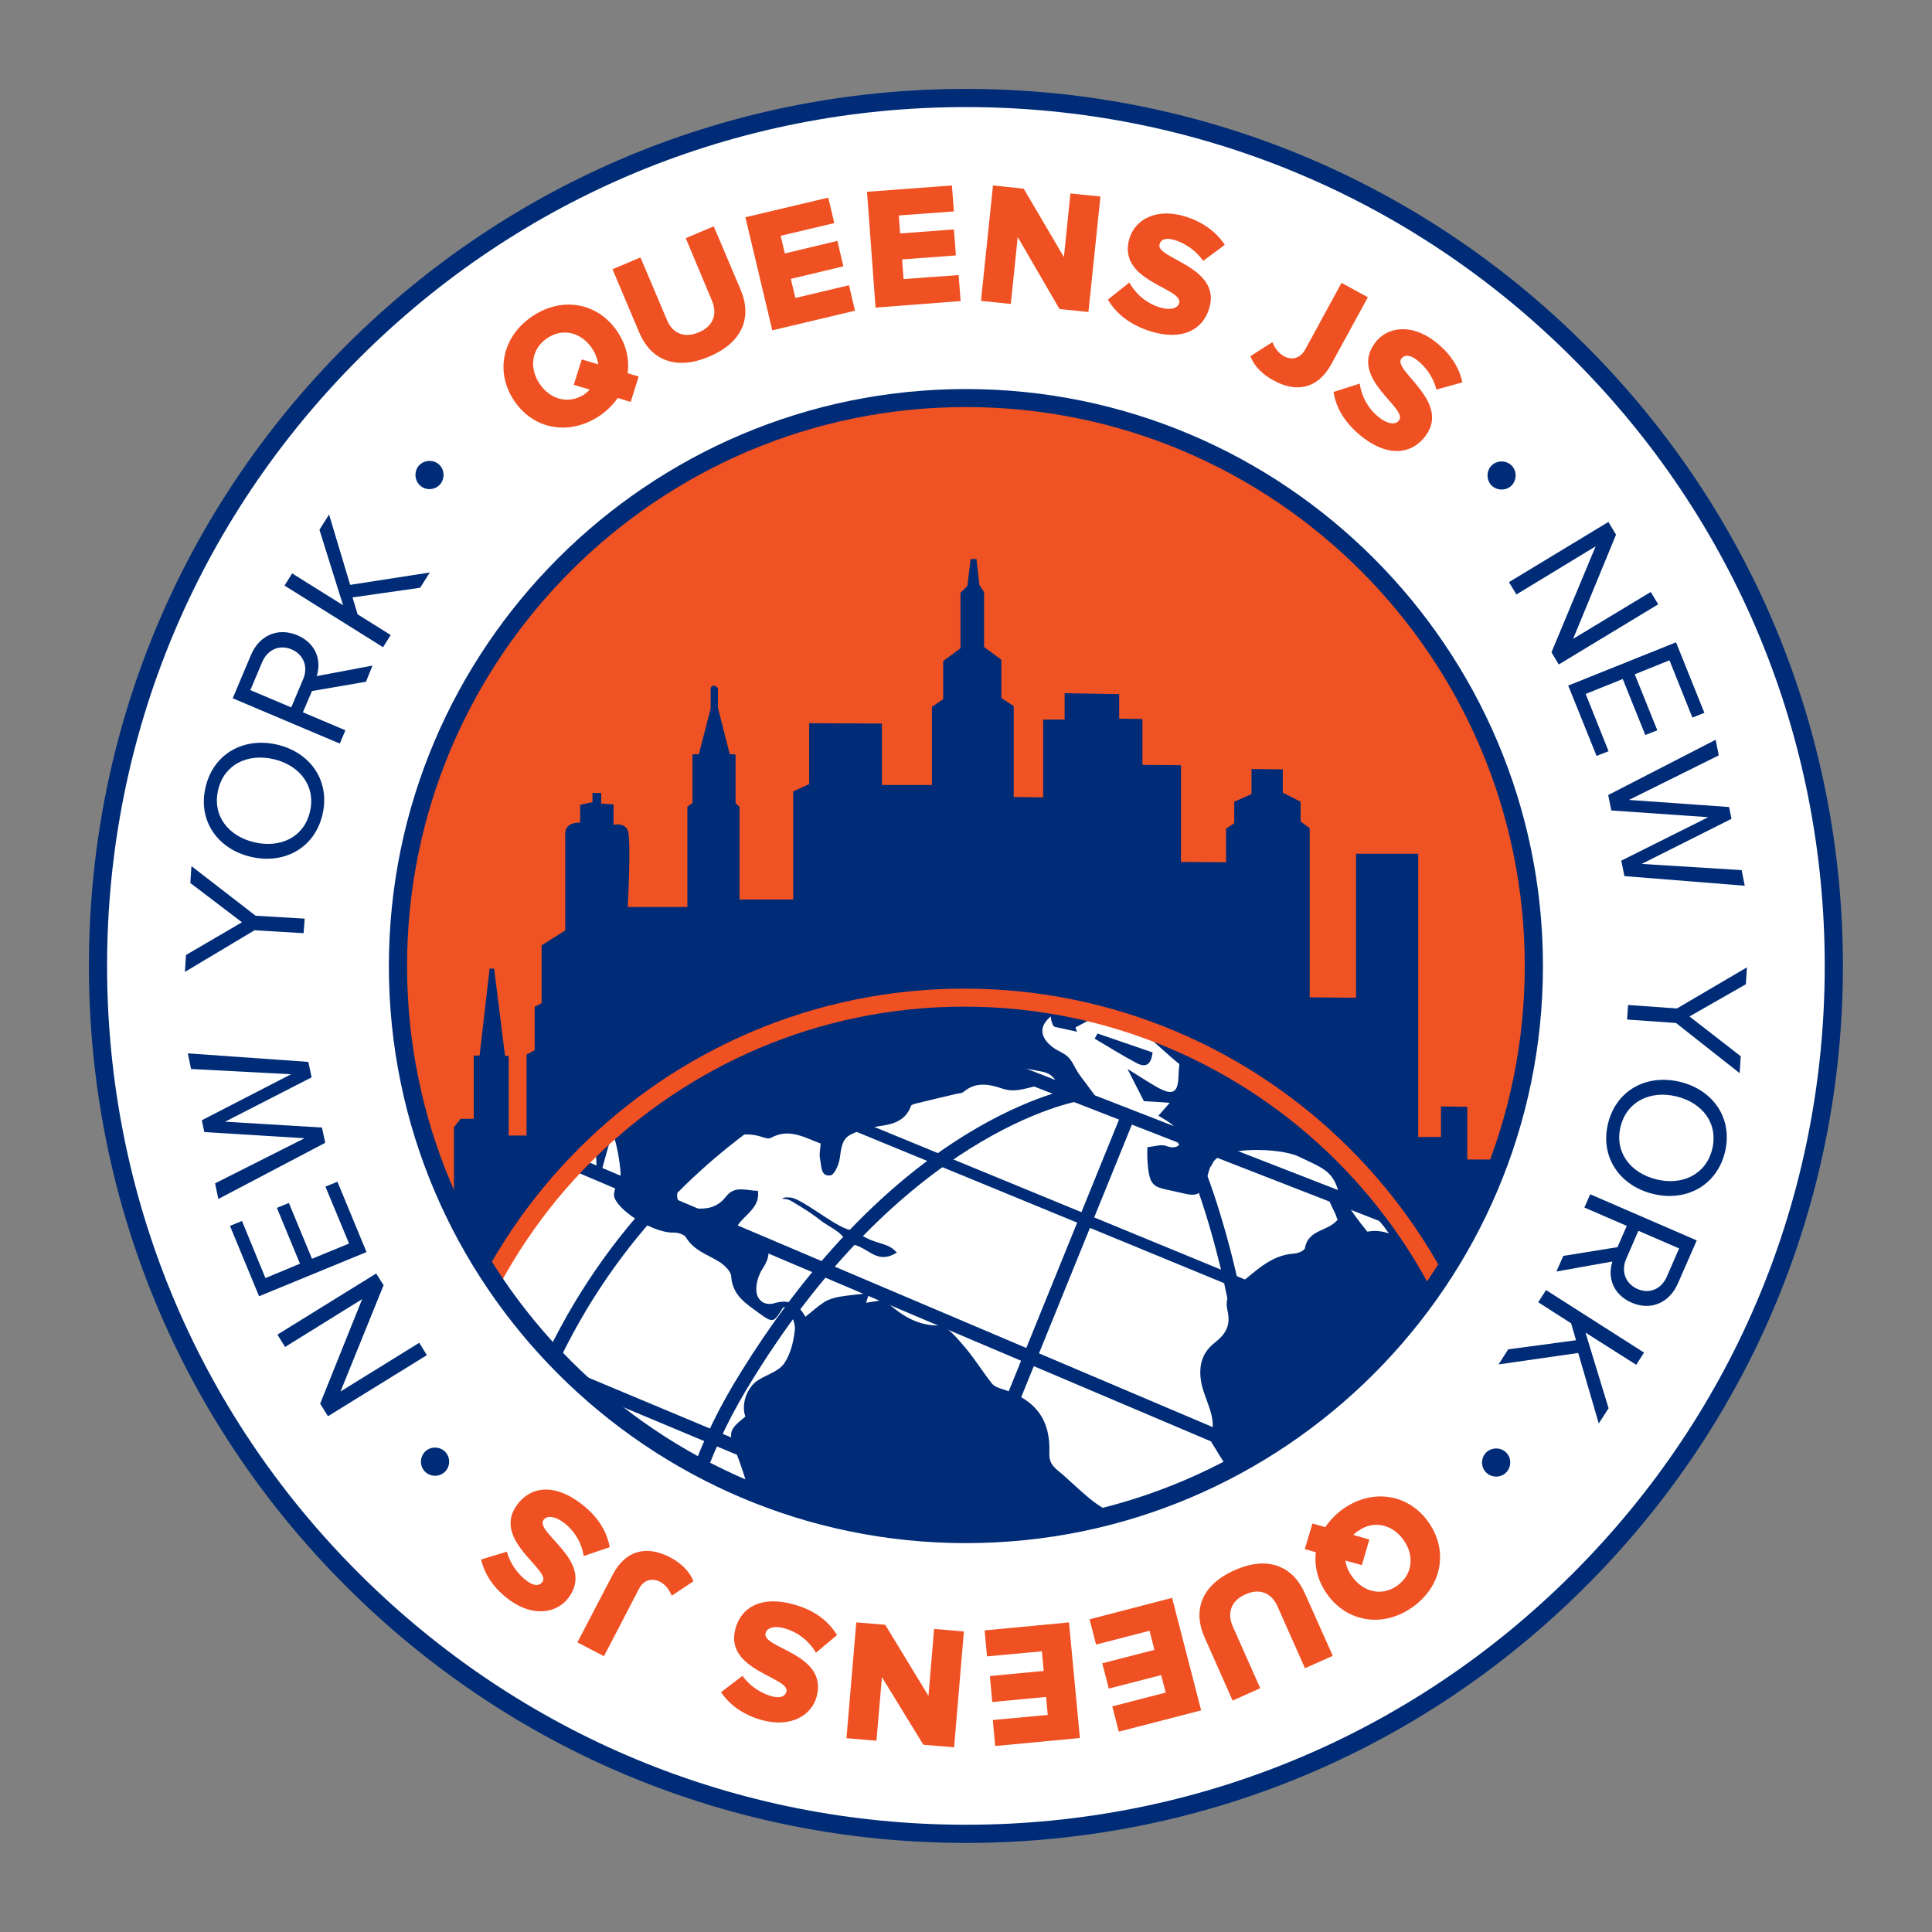 <?xml version="1.0" encoding="utf-8"?>
<!-- Generator: Adobe Illustrator 18.0.0, SVG Export Plug-In . SVG Version: 6.00 Build 0)  -->
<!DOCTYPE svg PUBLIC "-//W3C//DTD SVG 1.1//EN" "http://www.w3.org/Graphics/SVG/1.1/DTD/svg11.dtd">
<svg version="1.1" id="Layer_1" xmlns="http://www.w3.org/2000/svg" xmlns:xlink="http://www.w3.org/1999/xlink" x="0px" y="0px"
	 viewBox="0 0 1062.7 1062.7" enable-background="new 0 0 1062.7 1062.7" xml:space="preserve">
<rect x="0" y="0" width="1062.7" height="1062.7" fill="#808080" stroke="none"/>
<g>
	<g>
		<circle fill="#FFFFFF" cx="531.3" cy="531.3" r="477.4"/>
		<path fill="#002C77" d="M531.3,1013.7c-128.9,0-250-50.2-341.1-141.3C99.1,781.3,48.9,660.2,48.9,531.3s50.2-250,141.3-341.1
			C281.4,99.1,402.5,48.9,531.3,48.9s250,50.2,341.1,141.3s141.3,212.3,141.3,341.1s-50.2,250-141.3,341.1
			C781.3,963.6,660.2,1013.7,531.3,1013.7z M531.3,58.9c-126.2,0-244.8,49.1-334,138.4S58.9,405.2,58.9,531.3s49.1,244.8,138.4,334
			s207.9,138.4,334,138.4c126.2,0,244.8-49.1,334-138.4c89.2-89.2,138.4-207.9,138.4-334s-49.1-244.8-138.4-334
			C776.2,108.1,657.5,58.9,531.3,58.9z"/>
	</g>
	<g>
		<path fill="#EF5123" d="M282.8,220.4c-10.8-16.2-6.2-35.6,10.1-46.5c16.2-10.9,35.9-7.6,46.7,8.5c4.9,7.3,6.7,15.3,5.6,22.9
			l6.1,1.8l-4.4,14l-7.1-2.2c-2.6,3.7-6,7.1-10.1,9.9C313.3,239.7,293.6,236.5,282.8,220.4z M324.4,214.3l-8.8-2.6l4.4-14l9.1,2.7
			c-0.5-2.9-1.5-5.9-3.4-8.7c-5.8-8.7-15.9-11.6-24.7-5.7c-8.8,5.9-10,16.4-4.2,25.1c5.8,8.6,15.9,11.6,24.8,5.7
			C322.5,216,323.5,215.3,324.4,214.3z"/>
		<path fill="#EF5123" d="M351.7,183.1l-14.8-35l15.4-6.5l14.6,34.5c2.9,7,9.2,10.2,17.5,6.7c8.1-3.4,10.2-10.2,7.3-17.2L377.2,131
			l15.4-6.5l14.8,34.9c6.2,14.6,1.6,28.7-17.2,36.7C371.2,204.2,357.8,197.5,351.7,183.1z"/>
		<path fill="#EF5123" d="M424.8,181.7L410,119.5l45.6-10.8l3.3,14l-29.5,7l2.3,9.7l28.9-6.9l3.3,14l-28.9,6.9l2.5,10.5l29.5-7
			l3.3,14L424.8,181.7z"/>
		<path fill="#EF5123" d="M481.6,169.2l-4.7-63.7l46.7-3.5l1.1,14.3l-30.3,2.2l0.7,9.9l29.6-2.2l1.1,14.3l-29.6,2.2l0.8,10.8
			l30.3-2.2l1.1,14.3L481.6,169.2z"/>
		<path fill="#EF5123" d="M582.8,170l-23-39.6l-3.8,36.8l-16.4-1.7l6.6-63.5l16.9,1.8l22.1,37.6l3.6-35l16.5,1.7l-6.6,63.5
			L582.8,170z"/>
		<path fill="#EF5123" d="M609.4,164.8l11.8-9.4c3.1,5.7,8.9,11.4,17.2,13.8c5.4,1.6,9.4,0.4,10.2-2.5c2.4-8.4-34.3-11.8-27.4-35.4
			c3-10.3,14.4-17,30.1-12.4c9.8,2.9,17.5,8.3,22.4,15.8l-11.9,8.8c-3.9-5.7-10-9.8-16.1-11.6c-4.6-1.3-7.2-0.1-7.9,2.5
			c-2.3,7.8,34.1,12.2,27.4,35c-3.6,12.3-15.1,17.9-31.5,13.1C621.4,178.8,613.9,172.4,609.4,164.8z"/>
		<path fill="#EF5123" d="M687.8,195.9l12.1-7.7c1.1,2.8,2.9,5.8,6.3,7.7c4.5,2.5,9.1,1.1,11.7-3.6l20-36.7l14.5,7.9l-20.1,36.8
			c-7.6,13.9-19.5,15.7-31.7,9C694.8,206.2,690,201.8,687.8,195.9z"/>
		<path fill="#EF5123" d="M733.5,215.6l14.4-4.6c0.9,6.4,4.3,13.8,11.2,19c4.5,3.4,8.6,3.7,10.4,1.3c5.2-7-27.9-23.1-13.1-42.8
			c6.4-8.6,19.5-10.8,32.6-0.9c8.2,6.2,13.5,14,15.4,22.7l-14.3,4c-1.6-6.7-5.9-12.7-11-16.5c-3.8-2.9-6.7-2.6-8.3-0.5
			c-4.9,6.5,27.5,23.5,13.3,42.5c-7.7,10.3-20.4,11.4-34.1,1.1C739.7,233,734.9,224.3,733.5,215.6z"/>
		<path fill="#002C77" d="M820.7,255.8c3.1-2.8,8.1-2.6,11,0.5c2.8,3.1,2.6,8.1-0.5,11c-3.1,2.8-8.1,2.6-11-0.5
			C817.4,263.6,817.6,258.6,820.7,255.8z"/>
		<path fill="#002C77" d="M853.4,358.8l24.3-58.3L834.1,327l-4.1-6.8l54.7-33.1l4.2,7l-23.6,57.3l42.7-25.8l4.1,6.8l-54.7,33.1
			L853.4,358.8z"/>
		<path fill="#002C77" d="M862.6,377.1l59.3-23.8l15.6,38.8l-6.6,2.6l-12.6-31.5l-19.1,7.7l12.4,30.8l-6.6,2.6l-12.4-30.8l-20.4,8.2
			l12.6,31.5l-6.6,2.6L862.6,377.1z"/>
		<path fill="#002C77" d="M891.8,473.4l47.8-23.9l-53.3-3.7l-1.7-8.5l59.1-30.4l1.7,8.6L896,440l55.1,3.9l1.3,6.5L903,475.2l55,3.4
			l1.7,8.6l-66.2-5.3L891.8,473.4z"/>
		<path fill="#002C77" d="M895.5,552.8l26.9,1.9l38.5-22.6l-0.6,9.3l-31,17.7l28.2,21.9l-0.6,9.3l-35-27.6l-26.9-1.9L895.5,552.8z"
			/>
		<path fill="#002C77" d="M924.2,595.1c18.3,4.5,29.1,20.2,24.6,38.7c-4.5,18.3-21.3,27.4-39.6,22.9S880,636.4,884.5,618
			C889,599.6,905.8,590.6,924.2,595.1z M911,648.7c14.5,3.6,27.4-2.8,30.8-16.6c3.4-14-5.1-25.4-19.6-29
			c-14.4-3.5-27.4,2.7-30.8,16.6C888,633.6,896.6,645.1,911,648.7z"/>
		<path fill="#002C77" d="M859.9,690.8l29.8-4.8l5.1-11.7l-23.3-10.1l3.2-7.3l58.6,25.4L923,705.8c-4.6,10.7-14.8,15.4-25.6,10.7
			c-10.5-4.6-13.2-14.3-10.5-22.6l-30.8,5.5L859.9,690.8z M900.7,709c6.6,2.9,13.2,0.1,16.2-6.9l6.7-15.4l-22.4-9.7l-6.7,15.4
			C891.5,699.3,894.1,706.1,900.7,709z"/>
		<path fill="#002C77" d="M829.6,742.2l37.3-5l-2.7-9.3l-18.1-11.6l4.3-6.7l53.9,34.4l-4.3,6.7L872.1,733l12.7,41.6l-5.4,8.4
			l-11.3-38.8l-43.8,6.3L829.6,742.2z"/>
		<path fill="#002C77" d="M828.3,798.8c3.1,2.9,3.2,7.9,0.3,11c-2.9,3.1-7.9,3.2-11,0.3c-3.1-2.9-3.2-7.9-0.3-11
			C820.2,796.1,825.2,795.9,828.3,798.8z"/>
		<path fill="#EF5123" d="M785.9,837.5c11.1,16,6.9,35.5-9.2,46.7c-16,11.2-35.8,8.3-46.9-7.6c-5-7.2-7-15.2-6-22.8l-6.1-1.7
			l4.2-14.1l7.1,2c2.5-3.7,5.8-7.2,9.9-10.1C754.9,818.7,774.8,821.5,785.9,837.5z M744.4,844.3l8.8,2.5l-4.1,14.1l-9.1-2.5
			c0.5,2.9,1.6,5.9,3.6,8.6c6,8.6,16.2,11.3,24.8,5.3c8.7-6.1,9.7-16.6,3.7-25.1c-5.9-8.5-16.2-11.3-24.9-5.2
			C746.2,842.6,745.2,843.4,744.4,844.3z"/>
		<path fill="#EF5123" d="M717.6,876.1l15.5,34.7l-15.3,6.8l-15.2-34.2c-3.1-6.9-9.4-10.1-17.6-6.4c-8.1,3.6-10,10.4-7,17.4
			l15.2,34.2l-15.2,6.8l-15.4-34.7c-6.5-14.5-2.2-28.7,16.5-37C697.7,855.4,711.2,861.8,717.6,876.1z"/>
		<path fill="#EF5123" d="M644.7,878.9l16,61.9l-45.3,11.7l-3.6-13.9l29.4-7.6l-2.5-9.6l-28.8,7.4l-3.6-13.9l28.7-7.4l-2.7-10.5
			l-29.4,7.6l-3.6-13.9L644.7,878.9z"/>
		<path fill="#EF5123" d="M588,892.4l6,63.6l-46.6,4.4l-1.3-14.3l30.2-2.8l-0.9-9.9l-29.6,2.8l-1.3-14.3l29.6-2.8l-1-10.8l-30.2,2.8
			l-1.3-14.3L588,892.4z"/>
		<path fill="#EF5123" d="M486.9,893.7l23.8,39.1l3.1-36.8l16.4,1.4l-5.4,63.7l-16.9-1.4l-22.8-37.2l-3,35l-16.5-1.4l5.4-63.7
			L486.9,893.7z"/>
		<path fill="#EF5123" d="M460.4,899.4l-11.6,9.7c-3.2-5.6-9.1-11.2-17.5-13.5c-5.5-1.5-9.4-0.2-10.2,2.7
			c-2.3,8.4,34.5,11.1,28.1,34.9c-2.8,10.4-14.1,17.2-29.9,13c-9.9-2.7-17.7-8-22.7-15.4l11.8-9c4,5.7,10.2,9.6,16.3,11.3
			c4.6,1.2,7.2-0.1,7.9-2.6c2.1-7.9-34.3-11.6-28.1-34.5c3.3-12.4,14.7-18.1,31.3-13.7C448.1,885.5,455.8,891.8,460.4,899.4z"/>
		<path fill="#EF5123" d="M381.4,869.8l-11.9,7.9c-1.2-2.8-3-5.8-6.4-7.6c-4.6-2.4-9.1-1-11.6,3.8L332.2,911l-14.6-7.6l19.4-37.2
			c7.3-14,19.1-16.1,31.6-9.6C374.2,859.6,379.1,863.8,381.4,869.8z"/>
		<path fill="#EF5123" d="M335.4,851l-14.3,4.9c-1-6.4-4.5-13.7-11.6-18.8c-4.6-3.3-8.7-3.5-10.5-1.1c-5.1,7.1,28.4,22.6,13.9,42.6
			c-6.3,8.7-19.3,11.1-32.5,1.6c-8.3-6-13.7-13.7-15.8-22.4l14.2-4.3c1.8,6.7,6.2,12.6,11.3,16.3c3.9,2.8,6.7,2.5,8.3,0.3
			c4.8-6.6-28-22.9-14.1-42.2c7.5-10.4,20.2-11.8,34.1-1.7C328.8,833.7,333.7,842.2,335.4,851z"/>
		<path fill="#002C77" d="M244.6,809.7c-3.1,2.9-8.1,2.7-11-0.4c-2.9-3.1-2.7-8.1,0.4-11c3.1-2.9,8.1-2.7,11,0.4
			C247.9,801.8,247.7,806.8,244.6,809.7z"/>
		<path fill="#002C77" d="M211,706.9l-23.7,58.5l43.3-26.8l4.2,6.8L180.4,779l-4.3-6.9l23.1-57.5l-42.4,26.3l-4.2-6.8l54.3-33.6
			L211,706.9z"/>
		<path fill="#002C77" d="M201.6,688.7L142.5,713l-16-38.7l6.6-2.7L146,703l19-7.9l-12.7-30.7l6.6-2.7l12.7,30.7L192,684L179,652.7
			l6.6-2.7L201.6,688.7z"/>
		<path fill="#002C77" d="M171.4,592.6L123.8,617l53.3,3.2l1.8,8.4l-58.8,30.9l-1.8-8.6l49.2-24.8l-55.1-3.4l-1.4-6.5l49.1-25.3
			l-55-2.9l-1.8-8.6l66.3,4.7L171.4,592.6z"/>
		<path fill="#002C77" d="M167,513.3l-27-1.6l-38.3,22.9l0.6-9.3l30.8-18l-28.4-21.6l0.6-9.3l35.3,27.3l27,1.6L167,513.3z"/>
		<path fill="#002C77" d="M138,471.3c-18.4-4.3-29.3-20-24.9-38.4c4.3-18.4,21.1-27.6,39.4-23.3c18.4,4.3,29.2,20.1,24.9,38.4
			C173.1,466.5,156.3,475.6,138,471.3z M150.6,417.6c-14.5-3.4-27.4,3-30.6,16.9c-3.3,14,5.4,25.4,19.9,28.8
			c14.5,3.4,27.4-2.9,30.6-16.9C173.8,432.5,165,421,150.6,417.6z"/>
		<path fill="#002C77" d="M201.3,375l-29.7,5.1l-5,11.7l23.4,9.9l-3.1,7.3l-58.9-24.9l10-23.7c4.5-10.8,14.7-15.5,25.5-11
			c10.6,4.5,13.4,14.2,10.7,22.5l30.7-5.8L201.3,375z M160.4,357.2c-6.6-2.8-13.2,0-16.2,7l-6.5,15.4l22.5,9.5l6.5-15.4
			C169.7,366.8,167,360,160.4,357.2z"/>
		<path fill="#002C77" d="M231.1,323.3l-37.2,5.3l2.8,9.3l18.2,11.4l-4.2,6.7l-54.2-33.9l4.2-6.7l28,17.5l-13-41.5l5.3-8.4
			l11.6,38.7l43.8-6.8L231.1,323.3z"/>
		<path fill="#002C77" d="M231,267c-3.1-2.9-3.3-7.9-0.5-11c2.9-3.1,7.9-3.3,11-0.5c3.1,2.8,3.3,7.9,0.5,11
			C239.1,269.7,234.1,269.9,231,267z"/>
	</g>
	<g>
		<defs>
			<circle id="SVGID_1_" cx="531.3" cy="531.3" r="312.4"/>
		</defs>
		<use xlink:href="#SVGID_1_"  overflow="visible" fill="#EF5223"/>
		<clipPath id="SVGID_2_">
			<use xlink:href="#SVGID_1_"  overflow="visible"/>
		</clipPath>
		<path clip-path="url(#SVGID_2_)" fill="#002C77" d="M249.4,620.4l4-5h7.2v-34.8h3.2l5.5-47.8h2.5l6,48h2v43.8h9.8v-44.5l4.5-2.5
			v-23.8l3.8-2v-31.8l13-8.2v-52.5c0,0-1.2-7,8.2-6.8v-9.8l6.8-1.5v-5h2h2.8v5.8l6.8,0.5v11.2c0,0,5.8-1.5,7.8,3s0,42.2,0,42.2h32.8
			v-55.2l2.8-2v-26.8h3.5l6.5-25.2v-11.2c0,0,1-3,4,0v10.8l6.5,25.5l3.2,0.2v26.8l2.2,2v51h29.5v-59.5l8.8-4v-33.5l40,0.2v33.8h27.5
			v-43l6.2-4.2v-21l9.5-7v-30.5l3.8-3.8l1.8-14.8h3.2l1.6,14.2l2.6,4v30.2l9.5,7v21l6.8,4.5v50l16.2,0.2v-42.8h11.8v-14.5l30,0.5
			v13.5l12.8,0.2v25.2l21.2,0.2v53.2l24.8,0.2v-18.5l4.5-3v-11.8l9.5-4.2v-13.8l17.2,0.2v12.8l9.8,5v10.8l5,3.8v93l25.5,0.2v-79.2
			h34.2v155.8h12.5v-16.8l14.5,0.2v29h13.8l2.8,5v244.5h-574V620.4z"/>
		<g clip-path="url(#SVGID_2_)">
			<defs>
				<path id="SVGID_3_" d="M228.8,843.8c0-166.5,135-301.5,301.5-301.5s301.5,135,301.5,301.5c0,40.8-8.1,79.7-22.8,115.1
					c-45.2,109.4-153,186.4-278.8,186.4C363.8,1145.3,228.8,1010.3,228.8,843.8z"/>
			</defs>
			<clipPath id="SVGID_4_">
				<use xlink:href="#SVGID_3_"  overflow="visible"/>
			</clipPath>
			<path clip-path="url(#SVGID_4_)" fill="#FFFFFF" d="M235.3,843.8c0-162.9,132.1-295,295-295s295,132.1,295,295
				c0,39.9-7.9,77.9-22.3,112.6c-44.3,107.1-149.7,182.4-272.8,182.4C367.4,1138.8,235.3,1006.7,235.3,843.8z"/>
			<g clip-path="url(#SVGID_4_)">
				
					<rect x="441.3" y="610.1" transform="matrix(0.932 0.363 -0.363 0.932 265.445 -183.541)" fill="#002C77" width="358.6" height="7.6"/>
			</g>
			<g clip-path="url(#SVGID_4_)">
				
					<rect x="524.1" y="595.7" transform="matrix(0.926 0.376 -0.376 0.926 355.786 -136.795)" fill="#002C77" width="7.6" height="492.5"/>
			</g>
			
				<line clip-path="url(#SVGID_4_)" fill="none" stroke="#000000" stroke-width="4" stroke-miterlimit="10" x1="273.9" y1="1006.6" x2="603.4" y2="1138.8"/>
			<g clip-path="url(#SVGID_4_)">
				<rect x="211.9" y="1019.1" transform="matrix(0.926 0.378 -0.378 0.926 421.498 -102.408)" width="519.7" height="7.6"/>
			</g>
			<g clip-path="url(#SVGID_4_)">
				
					<rect x="201.3" y="936.8" transform="matrix(0.927 0.376 -0.376 0.927 389.901 -116.568)" fill="#002C77" width="584.6" height="7.6"/>
			</g>
			<g clip-path="url(#SVGID_4_)">
				
					<rect x="216.2" y="845.2" transform="matrix(0.922 0.386 -0.386 0.922 369.016 -139.089)" fill="#002C77" width="629.1" height="7.6"/>
			</g>
			<g clip-path="url(#SVGID_4_)">
				
					<rect x="279.1" y="751.5" transform="matrix(0.921 0.391 -0.391 0.921 341.695 -170.021)" fill="#002C77" width="619.7" height="7.6"/>
			</g>
			<g clip-path="url(#SVGID_4_)">
				<path fill="#002C77" d="M830.3,770.5c-4.5-1.9-454.6-187.4-461.4-189.8l2-5.9c5.6,1.9,443.2,182.3,461.8,189.9L830.3,770.5z"/>
			</g>
			<g clip-path="url(#SVGID_4_)">
				<path fill="#002C77" d="M398.7,1059.9c-0.9-1.5-21.1-38.5-30.7-94c-9-51.3-10-128.5,35.8-205c25.2-42,67.6-99.8,127.1-136.6
					c35.9-22.1,60.7-26.1,61.7-26.2l1.1,7.5l-0.6-3.8l0.6,3.8c-1,0.1-98.1,16.6-183.4,159.2c-44.6,74.5-43.5,149.8-34.8,199.8
					c9.5,54.3,29.7,91.3,29.9,91.6L398.7,1059.9z"/>
			</g>
			<g clip-path="url(#SVGID_4_)">
				<path fill="#002C77" d="M343,1038.3c-1-0.9-25.1-23.7-42.8-70.5c-16.3-43-30.1-115.2-2.9-215.3l0.2-0.6
					c36-79.2,91.9-125.9,132.5-151.2c44-27.4,79-35.8,80.5-36.2l1.8,7.4c-0.3,0.1-35.5,8.6-78.5,35.4
					c-39.5,24.6-94,70.2-129.2,147.4c-26.5,97.9-13.2,168.4,2.8,210.3c17.2,45.2,40.7,67.5,40.9,67.7L343,1038.3z"/>
			</g>
			<g clip-path="url(#SVGID_4_)">
				<path fill="#002C77" d="M474.7,1090.2l-3.1-7c1.6-0.7,160.9-72.3,199-181.1c37.7-107.8-7.9-248.1-23-274.2l6.6-3.8
					c8.1,14,23.3,56.4,32,107.1c7.8,45.8,12.7,113-8.4,173.4c-11.3,32.4-40.8,82.1-116.6,135.4C516,1071.7,475.1,1090,474.7,1090.2z
					"/>
			</g>
			<g clip-path="url(#SVGID_4_)">
				<path d="M545.2,1119.3l-0.8-7.6c0.4,0,40.9-4.8,88.3-38.6c79.4-56.6,117-149.6,134.6-217.7l7.4,1.9
					c-17.9,69.5-56.4,164.4-137.9,222.3C587.7,1114.4,546.9,1119.1,545.2,1119.3z"/>
			</g>
			<path clip-path="url(#SVGID_4_)" fill="none" stroke="#000000" stroke-width="3.25" stroke-miterlimit="10" d="M805.4,903.3
				c0.5-11.2-13.5,13.5-13.5,13.5"/>
			<g clip-path="url(#SVGID_4_)">
				<path d="M805.4,889.4c-5.6-1.9-13,3.7-15.8,6.5c-2.8,2.8,7-13.5,7.9-26.5c0.9-13-17.2-2.8-18.6,7c-1.4,9.8-14,11.1-14.4,7.9
					c-0.5-3.2-20-7.9-18.1-16.3c1.9-8.4,13.5-7.4,7-16.3s-7.3-12.3-7.1-20.9s20.1,8.8,20.1,13c0,4.2,4.7,9.8,4.7,9.8
					s30.7-11.9,34.4-6.4c3.7,5.5,3.7,28.7,5.6,38.5C812.8,895.4,805.4,889.4,805.4,889.4z"/>
				<path d="M328.2,1058.6c0,0,19.3-11,28.6-6.8c9.3,4.2,5.6,6.8,5.6,6.8s9.3,3.6,9.3,0c0-3.6-4.2-16.1,0-32
					c4.2-15.8,14,33.6,14,33.6s0.5,6.9,4.7,6c4.2-0.9,14.9,2.8,14.9,6.5c0,3.7,10.2,9.8,10.2,9.8s10.6-2,15.4-6.5
					c4.8-4.5,22.8-7,22.8-7s15.4-7.4,15.8,7.9c0.5,15.4,0.5,26.1,2.3,25.6s8.8-2.8,13,0c4.2,2.8,5.1,11.6,12.6,13
					c7.4,1.4,20.9,1.9,23.7,0c2.8-1.9,30.7-7,30.7-7l25.5,26.5c0,0-72.1,53.5-194.4-8.9C260.4,1063.9,328.2,1058.6,328.2,1058.6z"/>
				<g id="SLuBJL_1_">
					<g>
						<path fill="#002C77" d="M511.5,549.8c1-0.1-1.7-1.6-3.1-0.3c-0.9,0.2-7.6,1.9-5.9,3c1.4,0.9,4.9,0.2,5.9,0.9
							c0.1,0.1,6.9,0.3,8.8-0.2c2.7-0.7,4.9-1.3,7.7-1.7c2.3-0.3,5.6-0.2,8,0.1c4.4,0.6,7,1.2,11,1.4c11.2,0.6,23.4,2.8,36.3,4.6
							c-8.8,5.5-9.1,12.6-0.9,18.6c2.6,2,6.1,3,8.3,5.3c2.3,2.3,3.5,5.6,5.3,8.4c1.2,1.8,2.5,3.5,3.8,5.2c1.6,2.2,3.2,4.3,5.8,7.8
							c-9.9,0.3-17.6-2.7-21.9-8.7c-3.1-4.3-6.1-4.5-9.8-5.2c-3.3-0.7-6.7-1.2-11.6-2c3.3,7.5,7.6,9.9,14.1,9.8
							c-7.4,0.9-14.1,4.7-21.9,2c-7.3-2.5-14.7-3.9-21.4,1.8c-1,0.8-2.6,0.8-4,1.1c-7.3,1.7-14.5,3.4-21.8,5.2
							c-1.1,0.3-2.9,0.7-3.1,1.4c-4.6,12.3-16.8,9.9-25.8,12.9c-10.7,3.6-11.9,4.4-13.4,16c-0.5,3.4-2.9,9-5.1,9.3
							c-5.5,0.8-4.9-5.2-5.7-8.8c-0.6-2.6,0.1-5.5,0.3-8.7c-8.8-3.2-17.3-8.7-27.4-3.1c-1.2,0.6-3.3,0.1-4.8-0.5
							c-6.5-2.2-12.5-1.6-19.3,0.3c-13.1,3.8-19.6,13.7-25.1,24.3c-5.3,10.1-1.5,14.4,9.6,14.8c6.6,0.2,11.2-1.8,15.1-6.8
							c4.8-6.1,11.1-3,17.4-3c1.5,11.6-11.6,14.2-13.3,24.3c2.2,0.4,4.3,1,6.4,1.1c14,0.8,15.2,8.8,9.6,17.2c-2.4,3.6-4,8.8-3.5,13
							c0.5,4.5,4.3,7.9,10,6.2c7-2.1,12.6-0.4,16.9,7.5c3.7-2.9,6.8-5.8,10.4-8.1c2.4-1.5,5.4-2.4,8.2-2.9c5.3-0.9,10.6-1.3,16.5-2
							c-0.4,1.2-0.9,2.6-1.7,5.3c3.6-0.6,6.6-1.1,9.8-1.6c8.2,7.1,16.8,14.1,29.9,14.1c4.6,0,9.8,6.3,13.6,10.7
							c5.8,6.6,10.4,14.2,15.9,21.2c1.2,1.5,3.5,2.4,5.5,3c18.3,5.7,26.9,16.7,26.1,35.4c-0.3,6.6,4,8.7,7.7,12
							c5.3,4.7,10.4,9.7,16,14.1c4.8,3.7,10.2,6.5,15.2,10c3.8,2.6,7.5,5.4,10.7,8.7c4,4.1,7.2,9.1,11.3,13.2
							c5.9,6,3.3,20.3-5.4,26.3c-6,4.2-12.7,7.4-18.3,12c-4,3.2-8,7.6-9.6,12.2c-4.5,13.3-14,22.2-24.6,30.2
							c-2.3,1.7-6.2,1.3-9.4,1.5c-7,0.5-14.1,0.3-21,1.4c-6.7,1-10,5.9-13.8,11.7c-4.6,7.2-12.5,12.4-19.3,17.9
							c-3.8,3.1-8.7,4.8-12.6,7.8c-5.6,4.2-11,5.1-17,1.1c-1.1-0.7-2.5-0.9-4.3-1.5c-0.2,1.9-0.5,3.2-0.4,4.6
							c0.2,10.4-3.6,14.3-14,13.4c-5.9-0.5-11.7-2.5-15,5.2c-0.7,1.5-5.3,1.3-8.3,1.9c0,5.9-4.3,11.8-15.2,19.8
							c4.5,6.1,3.2,10.4-3.1,15.3c-9.8,7.5-9.2,10.4,0.5,22.9c-3.4,5.9-7.9,3.6-12,1.2c-11.5-6.7-16.1-17.6-17.1-30.1
							c-0.3-3.4-4-8,1.4-11c-2.9-6.1,2.9-8.4,5.2-12.3c1.7-2.9,2.1-6.7,2.9-9.8c-1.4,0.5-2.6,1-3.9,1.5c-0.3-1-1.3-2.3-0.9-3
							c4.8-10.9,2.5-23.9,10.4-33.8c7.7-9.6,6.9-21.9,10.6-32.7c4.1-11.8,7.9-23.6,12.6-35.1c5-12.2,4.7-25.7-1.9-31.9
							c-4-3.7-8-7.3-12-11c-4.2-3.8-5.6-8.1-6.6-14c-2.2-13.2-5.8-26.3-10.6-38.8c-4.7-12.1-5.3-13.2,4.6-21.1
							c-2.5-6.7,0.9-16.3,7.1-20.1c4.8-3,11.2-4.8,14.2-9.1c3.6-5.2,5.3-12.3,5.9-18.7c0.4-4.1-2.5-8.5-3.9-12.8
							c-1.8,0.6-2.5,0.6-2.7,0.9c-5,8.1-5.3,8.6-13.1,2.9c-6.9-5.1-14.7-9.7-15.3-20.3c-0.2-3-4.3-6.7-7.5-8.5
							c-6.3-3.7-13.3-6-17.4-12.9c-1-1.6-4.4-2.7-6.7-2.6c-9.5,0.5-28.8-10.2-32.6-19.1c-0.7-1.7,0.1-4.3,0.7-6.3
							c0.7-2.4,2.8-4.8,2.7-7.1c-0.6-7.6-1.9-15.1-4.5-23c-1.9,6.8-3.8,13.6-5.7,20.4c-1-0.1-2-0.2-3-0.3
							c-0.2-5.3-0.5-10.6-0.6-13.7c3.6-8.9,6.6-15.9,9.4-23c1.1-2.6,1.3-5.8,3-7.9c11.5-13.5,27.2-20.2,43.2-26.4
							C423.5,555.6,465.7,548.4,511.5,549.8z"/>
						<path fill="#002C77" d="M730.2,658c2.8,1.6,7,1.7,9.8,3.3c0.5-0.4,7,11.8,20.6,25.5c4.6,6.2,5.2,15.9,2.3,21.6
							c1.2,0.9,2.4,2.6,3.7,2.6c8.9,0.3,13.4,6.2,16.9,13.1c29.8,58.4,41.3,120.1,33.1,185.3c-8.7,69.5-37.5,129.6-85.4,180.6
							c-6.5,7-9.4,7.2-13,0.7c-1.1-2-0.7-6.4,0.8-7.9c12.8-12.4,20.8-28.1,29.8-43.1c5.9-9.9,10.1-20.8,15.5-30.9
							c4.4-8.3,9.8-16.1,14.3-24.4c4.7-8.6,10-17.2,12.9-26.4c3-9.6,3.1-20,4.8-30c1.5-9.1,3.9-18,4.7-27.1c0.5-5.6-1-11.3-1.8-17
							c-1.4-10-5.8-16.1-17.2-16.9c-5.1-0.3-10.4-4.1-14.7-7.5c-3.5-2.8-6.2-7.2-8-11.4c-7-16.4-14.1-32.9-19.9-49.8
							c-1.9-5.4,0.1-12.1,0.2-18.2c0.1-7.9-0.1-15.8-0.1-23.7c0-3.6-0.4-7.4,0.5-10.8c1.3-4.7,2.3-10.8,5.7-13.4
							c6.8-5.2,6.1-12.1,8.5-18.7c3-8.3-0.6-11.3-4.4-16.8c-5.9-8.4-9.9-18.1-14.7-27.2C735.6,669.2,729.7,658.4,730.2,658z"/>
						<path fill="#002C77" d="M540.2,1139.8c3.2-1.5,6.8-2.4,9.5-4.5c6-4.6,11.6-4.5,17.5-0.1c2.8,2.1,5.7,3.9,10.6,7.3
							c-14.7,5.8-27.7,11-41.2,16.3c4.4,8.4,8.7,16.6,13.3,25.5c-22.4,3.6-43.8,4.5-65.3,3.3c-34.6-1.8-68.2-8.8-100-22.3
							c-10.2-4.3-18.8-13.1-27.1-20.9c-2.6-2.5-1.8-8.6-2.6-13.5c7.6-0.2,13.9-0.4,20.8-0.6c-0.3-2-0.5-3.9-1-7.4
							c8.7,1.3,16.6,2.4,24.5,3.6c2.3,0.4,4.6,1.3,6.9,1.5c6.2,0.5,7.7-1.3,6.9-8.4c4-0.7,8.1-1.4,12.1-2.1
							c-0.1-6.7,13.8-12.8,30.8-12.4c-1.7,4-2.3,8-4.7,10.2c-6,5.6-4.9,13-6.4,19.8c-0.5,2.4-1.1,4.8-1.7,7.2
							c10.4,12.7,25,12.6,39.5,12.8c0.8,0,1.8-0.6,2.5-1.2c7-6,14-12.1,21.1-18c2.2-1.8,4.5-3.7,7.1-4.5c8.8-2.8,17.6-5.7,26.6-7.3
							c2.8-0.5,6.4,2.7,9.6,4.2c-1.4,2.2-2.6,4.5-4.4,6.4c-1.6,1.7-3.7,2.9-5.6,4.3c-10.7,4.8-21.4,9.6-32,14.5
							c0.4,0.8,0.8,1.6,1.1,2.3C519.9,1151.9,530.9,1147.8,540.2,1139.8z"/>
						<path fill="#002C77" d="M600,1132.8c-2.4,0.6-5.2,0.5-7,1.9c-7.5,5.6-14.6,7-22-0.2c-2.3-2.2-5.3-3.6-9.2-6.2
							c4.4-3.1,8-5.7,11.5-8.1c7.9-5.6,15.4-11.7,23.7-16.5c9.7-5.6,19.9-10.8,30.5-14.3c3.3-1.1,9,3.6,12.9,6.6
							c3.3,2.5,4,6.3,0.1,9.7c-1.1,0.9-1.9,2.1-2.8,3.1c-3.4,2.1-6.8,4.2-10.2,6.3c-9.2,5.9-18.4,11.9-27.7,17.8L600,1132.8z"/>
						<path fill="#002C77" d="M721.1,1056.6c-3.8,3.9-8,7.5-11.2,11.8c-11.2,14.9-25.1,26.8-39.8,38.1c-1.8,1.4-5.8,2.1-7.6,1
							c-3.4-1.8-6-5.1-8.6-8c-0.3-0.3,1.8-2.9,3.1-4.2c15-15,30.3-29.8,45.1-45c7-7.2,8.2-7.5,14.7,0.5c1.5,1.8,2.6,3.9,3.9,5.9
							C720.7,1056.7,721.1,1056.6,721.1,1056.6z"/>
						<path fill="#002C77" d="M647.3,1096.7c-2.9-3.5-6.4-6.2-7.4-9.7c-0.6-1.8,2.6-5.7,5-7.4c8.6-6.2,17.1-12.8,26.6-17.6
							c6.8-3.5,13.5-6.1,17.9-12.9c0.9-1.4,4.4-1,6.8-1.4c-0.4,2.2,0.1,5.3-1.2,6.6c-9.8,9.8-20,19.3-30,29
							c-3.4,3.3-6.5,6.8-10.1,9.8C652.9,1094.6,650.4,1095.2,647.3,1096.7z"/>
						<path fill="#002C77" d="M627.4,1115.1c3.4-2.1,6.8-4.2,10.2-6.3c5.2-3.6,9.7-4.2,12.8,2.7c0.6,1.4,2.2,2.3,3.4,3.4l-0.1-0.2
							c-2.5,6.9-8.8,9.7-14.7,12.7c-4.1,2.1-9.2,2.4-13.2,4.6c-6.8,3.9-13.8,4.7-21.2,3.1c-0.2-0.1-0.5-0.3-0.7-0.4
							c1.9-1.5,3.9-3.1,5.8-4.7C615.6,1125,621.5,1120.1,627.4,1115.1z"/>
						<path fill="#002C77" d="M732.5,1017.7c5.2,7,1.9,11.7-0.6,16.8c-2.4,4.8-4.3,9.9-6.6,15.3c-2-1.1-4.3-2.4-6.5-3.8
							c-5.6-3.5-6.7-7.1-2.2-12.7C721,1027.8,726.7,1023.3,732.5,1017.7z"/>
						<path fill="#002C77" d="M430.3,659.4c0.5-1,3-0.8,4.4-0.7c6.7,0.4,27.4,18.5,34.2,17.9c-1.6,2.2-3.8,5.3-5.3,3.5
							c-3.1-3.6-9.3-6.4-12.2-8.8c-6.3-5.1-16.4-10.8-16.4-10.8S433.3,659.4,430.3,659.4z"/>
						<path fill="#002C77" d="M603.7,568.5c10,3.4,19.9,6.8,30.3,10.4c-0.7,5.7-3,8.9-8.7,5.9c-7.9-4.2-15.5-8.9-23.2-13.5
							C602.6,570.4,603.1,569.5,603.7,568.5z"/>
						<path fill="#002C77" d="M469.2,684.5c0.6-4.6-2.7-6.8,3.8-5.6c9.3,6.1,15.1,4.1,20.3,10.1
							C482.4,695.7,478.4,686.7,469.2,684.5z"/>
						<path fill="#002C77" d="M603.9,1134.6c0.2,0.1,0.5,0.3,0.7,0.4c1.6,1.2,3.2,2.4,4.8,3.7c-0.1,0.8-0.1,1.6-0.2,2.4
							c-7.5,1.2-15.1,2.5-22.6,3.7c-0.2-0.7-0.5-1.3-0.7-2c4.7-3.4,9.4-6.7,14.2-10.1l-0.2,0.1
							C601.1,1133.5,602.5,1134.1,603.9,1134.6z"/>
						<path fill="#002C77" d="M492.6,1138.5c-7.8,11-11.6,11.8-28.2,6.7c1-1.8,2-3.5,3.4-5.8c3.3,7.7,8.1,6.7,13.5,3.9
							C485,1141.4,488.8,1140,492.6,1138.5z"/>
						<path fill="#002C77" d="M653.8,1114.9c-1.4-3.9-2.9-7.7-4.3-11.6c0.3-0.4,0.7-0.8,1-1.2c2.9,2.7,6,5.2,8.7,8
							c0.7,0.8,0.6,3.6,0.3,3.7c-1.9,0.5-3.9,0.6-5.8,0.8C653.6,1114.6,653.8,1114.9,653.8,1114.9z"/>
						<path fill="#002C77" d="M552.2,1120.2c2.6,0,5.2-0.1,7.9-0.1c-0.1,1.5-0.2,4.2-0.5,4.2c-2.6,0.2-5.2,0-7.8-0.1
							C552,1122.9,552.1,1121.5,552.2,1120.2z"/>
						<path fill="#002C77" d="M721.1,1056.6c0,0-0.4,0.1-0.4,0.1C720.7,1056.7,721.1,1056.6,721.1,1056.6z"/>
						<path fill="#002C77" d="M540.2,1139.8c-9.2,8-20.3,12.1-31.4,16c-0.4-0.8-0.8-1.6-1.1-2.3c10.7-4.8,21.4-9.6,32-14.5
							C539.8,1139.3,540,1139.5,540.2,1139.8z"/>
						<path fill="#002C77" d="M603.9,1134.6c-1.4-0.6-2.8-1.1-4.1-1.7c9.2-6,18.4-11.9,27.7-17.8c-5.9,5-11.8,9.9-17.8,14.9
							C607.8,1131.6,605.8,1133.1,603.9,1134.6z"/>
					</g>
					<g id="_x34_dPQQA.tif">
						<g>
							<path fill="#002C77" d="M782.2,696.2c-11.7-3.1-20-23.8-26-26.4c-7.2-3.2-13.3-9-19.7-13.4c-3.2-12.5-8.8-13.8-22.3-20.3
								c-9.8-4.7-43.6-6.1-47.4,4.2c-0.3,0.9-1.2,1.5-1.4,2.4c-4,13.9-5.2,15.9-14.5,13.7c-16.3-4-18.7-1.3-19.8-18.9
								c-0.1-1.8,0-3.6,0-6.5c3.7-0.3,7.7-1.8,10.6-0.6c4.9,1.9,7.8-0.3,8.6-3.8c0.4-2-2.7-5.2-4.8-7.3c-2.3-2.2-5.3-3.7-8.3-5.6
								c2-2.3,3.7-4.3,6.2-7.1c-5.5-0.4-9.9-0.7-14.2-0.9c-2.7-5.3-5.1-10.1-9-17.7c6.8,4.2,11.2,7.1,15.7,9.7
								c9.4,5.3,12.2,3.7,12.4-7c0-1.8,0.3-3.6,0.4-5.4c-1.1-0.6-28.2-24.5-30.3-27.9c10.2,3.2,18.6,5.1,26.5,8.4
								c32.5,13.6,61.5,33.1,85.8,58.2c13,13.4,24.7,27.7,34.9,43"/>
							<path fill="#002C77" d="M842.3,739.9c3.6,27.3-0.3,41.6-5.3,69.5c-0.6,3.3-3.8,6.1-5.3,9.3c-1.2,2.7-3.2,7.5-2.2,8.4
								c5.3,4.6,1.2,8.5-0.1,12.5c-2.2,7-4.4,14-6.9,20.9c-5.2,14.7-10.5,28.9-22.1,40.9c-13.1,13.6-23,30.2-35.4,44.6
								c-6.2,7.2-14.8,12.2-22.4,18.1c-4.4,3.4-8.7,7-13.4,9.6c-12.8,7.2-26.3,13.4-38.9,20.9c-11.1,6.7-21.7,6.3-32.4,1.3
								c10.8-14.2,22.3-27.8,31.8-42.6c5.1-7.9,6.5-18.1,15-24.1c1.8-1.3,3.1-4.1,5-4.6c12.9-3.2,15.8-14.5,19.2-24.6
								c2.4-7.1,1.2-15.3,2.8-22.7c1-4.8,3.5-9.7,6.6-13.5c5.1-6.5,9-12.2,0.2-18.6c-1-0.8-1.6-2.3-2.2-3.5
								c-7.8-15.5-7.8-15.4-23.9-14.4c-2.1,0.1-5.2-0.2-6.3-1.5c-4.7-6-10.9-7.5-18-8.9c-4.4-0.8-8.4-5.3-11.8-8.8
								c-3.1-3.2-5.3-7.3-7.7-11.2c-1.2-1.9-3.2-4.5-2.6-6.1c4-11.7-4.1-21.2-5.5-31.9c-1.2-9.1,1.5-15.5,7.6-20.3
								c6.3-4.9,8.9-9.7,7.1-17.6c-1.3-5.6,0.1-9.7,5.6-14c9.7-7.4,17.9-16.7,31.2-17.5c2.1-0.1,5.6-1.7,5.8-3
								c1.8-10.7,13.3-8.9,18.5-16.3c4.2,3.2,7.7,6,11.3,8.8c14.1-6.3,24.5,4.5,36.1,8.8c2.1,0.8,3.5,7.7,2.7,11.2
								c-1.2,5.5,0.7,8.5,4.1,12.2c5.5,6,10.3,12.6,16.1,19.8c2-3.4,3.2-5.5,4.9-8.4c6,7,11.6,13.5,17.4,20.3c3.1-6,3.7-0.4,3.2-5.2
								"/>
							<path fill="#002C77" d="M592.4,567.5c-4.1-0.9-8.2-1.8-11.9-2.6c-0.5-0.1-1-0.4-1.2-0.9c-4.6-8.8,4.9-14.2,4.7-22
								c0-0.9-0.7-1.7-1.6-1.8c0,0-0.1,0-0.1,0c-2.1-0.3-2.1-3.3,0-3.6c5.8-0.9,11.3-1.6,16.9-2c9.6-0.6,19.3-0.2,28.9-0.1
								c1,0,1.7,0.8,1.8,1.7c0.8,11.8-7.9,14.7-16.8,18.1c-7.4,2.9-14.3,7.1-21.5,10.8C591.8,565.9,592.1,566.7,592.4,567.5z"/>
							<path fill="#002C77" d="M477.5,1091.3c-0.1-5.4-9.2-12.2,3.1-16.4c5.6,11.6,15.7,15.6,27.3,18.2c15,3.3,29.2,0.6,44-2.2
								c19.1-3.5,38.7-4.2,59.1-6.2C588.7,1096.3,525.8,1103.7,477.5,1091.3z"/>
							
								<path fill="#002C77" stroke="#000000" stroke-width="2" stroke-linecap="round" stroke-linejoin="round" stroke-miterlimit="10" d="
								M613.1,1085.7c-25.6,3.7-51.2,8-76.9,11c-14.6,1.7-29.1-1.7-43.3-5.4c-5.7-1.5-11.4-3.4-14.2-9.6c-0.5-1.1-3.5-1-5.4-1.5"/>
							
								<path fill="#002C77" stroke="#000000" stroke-width="2" stroke-linecap="round" stroke-linejoin="round" stroke-miterlimit="10" d="
								M417.4,1035.4c7.4,7.8,11.9,19.3,25.2,19.6"/>
							
								<path fill="#002C77" stroke="#000000" stroke-width="2" stroke-linecap="round" stroke-linejoin="round" stroke-miterlimit="10" d="
								M504.1,923.5c-5.6-0.5-11.2-0.9-16.8-1.4"/>
						</g>
					</g>
				</g>
			</g>
			<g clip-path="url(#SVGID_4_)">
				<path fill="#EF5123" d="M530.4,1143.8c-165.4,0-300-134.6-300-300s134.6-300,300-300c165.4,0,300,134.6,300,300
					c0,39.7-7.6,78.2-22.6,114.6C761.2,1071,652.3,1143.8,530.4,1143.8z M530.4,553.7c-159.9,0-290,130.1-290,290s130.1,290,290,290
					c117.9,0,223.1-70.4,268.1-179.3c14.5-35.1,21.9-72.4,21.9-110.7C820.4,683.8,690.3,553.7,530.4,553.7z"/>
			</g>
		</g>
	</g>
	<g>
		<path fill="#002C77" d="M531.3,848.8c-175,0-317.4-142.4-317.4-317.4s142.4-317.4,317.4-317.4s317.4,142.4,317.4,317.4
			S706.4,848.8,531.3,848.8z M531.3,223.9c-169.5,0-307.4,137.9-307.4,307.4s137.9,307.4,307.4,307.4s307.4-137.9,307.4-307.4
			S700.9,223.9,531.3,223.9z"/>
	</g>
</g>
</svg>
